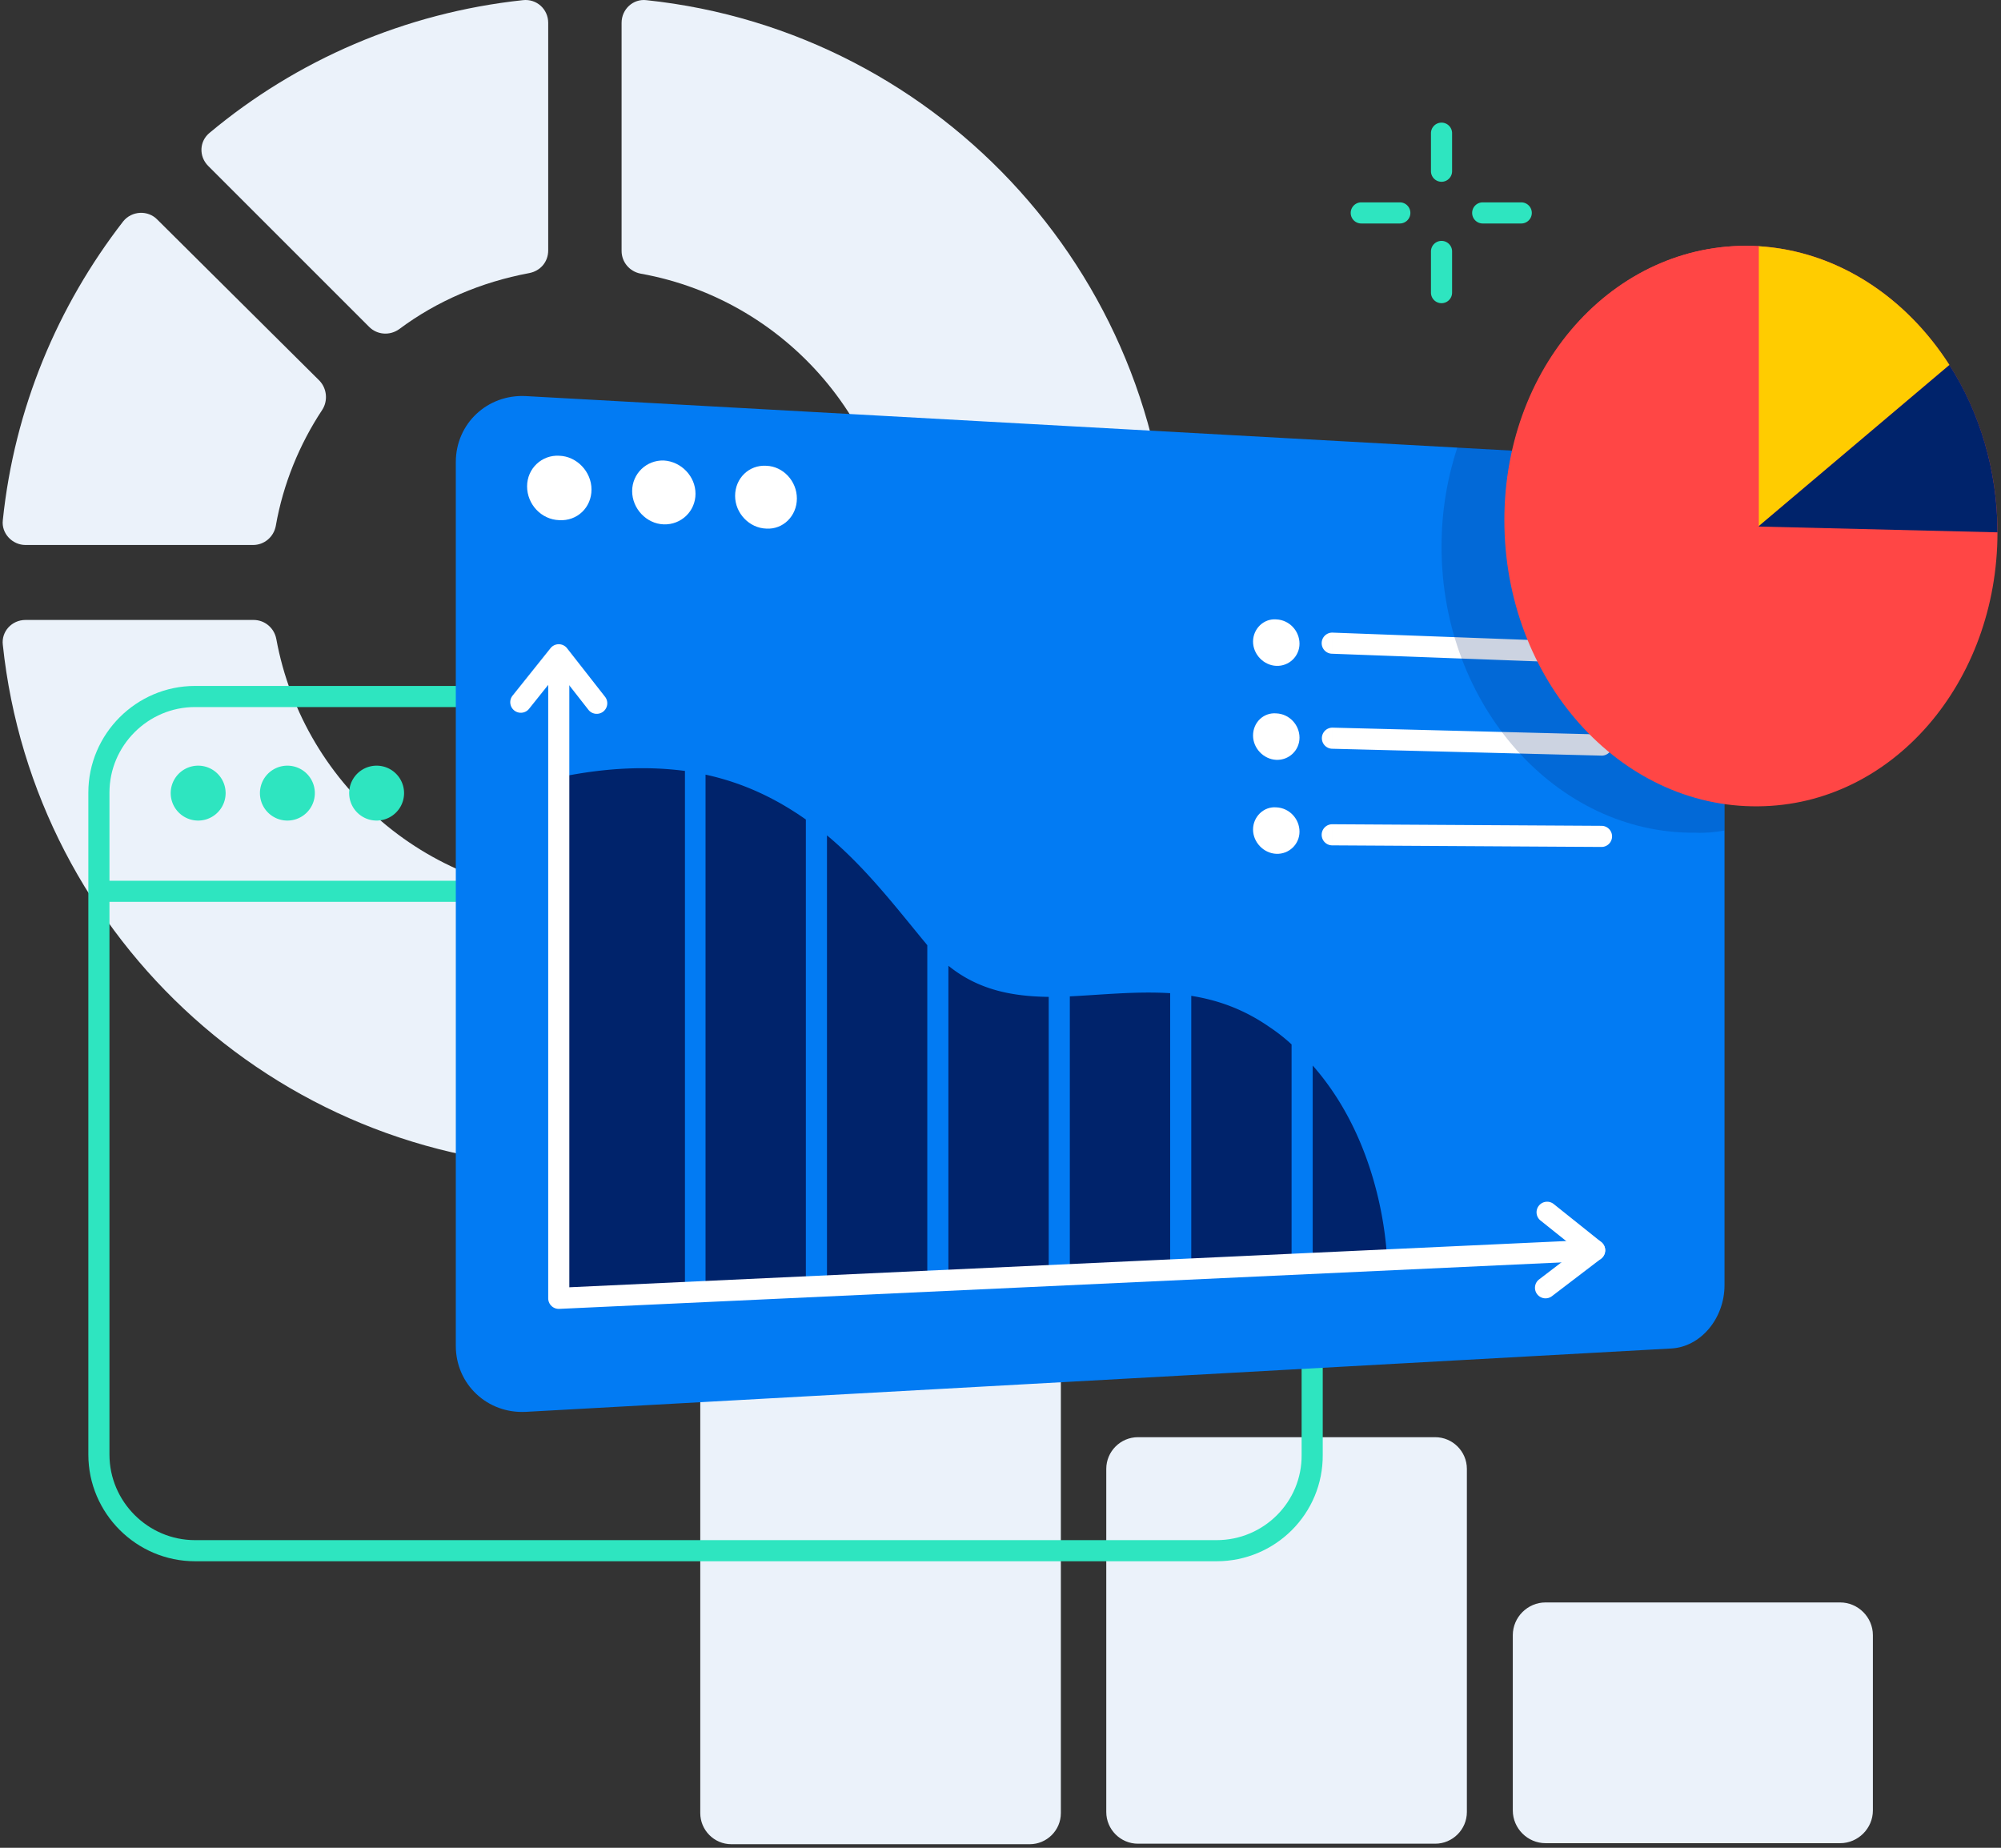 <svg xmlns="http://www.w3.org/2000/svg" fill="none" viewBox="0 0 379 350"><rect x="0" y="0" width="379" height="350" fill="#333333" stroke="none"/><path fill="#EBF2FA" d="M117.733 4.33v43.2c0 2.1 1.5 3.9 3.6 4.3 28.5 5.1 49.9 30.5 48.8 60.7-1.1 30.9-26.3 56-57.1 57.2-30.2 1.1-55.5-20.3-60.7-48.7-.4-2.1-2.2-3.6-4.3-3.6h-43.2c-2.6 0-4.6 2.2-4.3 4.7 5.9 56 53.5 99.5 111.2 99 60.2-.5 109.3-49.7 109.8-109.9.5-57.7-43.1-105.3-99.1-111.2-2.5-.3-4.7 1.7-4.7 4.3z"/><path fill="#EBF2FA" fill-rule="evenodd" d="m39.433 31.43 30.5 30.5c1.5 1.5 3.9 1.7 5.7.4 7.1-5.3 15.5-8.9 24.6-10.6 2.1-.4 3.6-2.1 3.6-4.3V4.33c0-2.6-2.2-4.6-4.8-4.3-22.4 2.4-42.9 11.4-59.3 25.1-2 1.6-2.1 4.5-.3 6.3zm-16.1 10.501c-12.4 16-20.6 35.4-22.8 56.6-.3 2.5 1.8 4.7 4.3 4.7h43.1c2.1 0 3.9-1.5 4.3-3.6 1.4-8 4.5-15.5 8.8-22 1.1-1.7.9-4-.5-5.5l-30.7-30.5c-1.8-1.9-4.9-1.7-6.5.3zm115.2 183.897h56.5c3.2 0 5.8 2.6 5.9 5.9v111.7c0 3.3-2.7 5.9-5.9 5.9h-56.5c-3.3 0-5.9-2.7-5.9-5.9v-111.7c0-3.3 2.7-5.9 5.9-5.9zm133.3 46.402h-56.3c-3.3 0-6 2.7-6 6v65c0 3.3 2.7 6 6 6h56.3c3.3 0 6-2.7 6-6v-65c0-3.3-2.7-6-6-6zm20.9 31.301h55.8c3.4 0 6.2 2.8 6.2 6.2v33.2c0 3.4-2.8 6.2-6.2 6.2h-55.8c-3.4 0-6.2-2.8-6.2-6.2v-33.2c0-3.4 2.8-6.2 6.2-6.2z" clip-rule="evenodd"/><path stroke="#2EE5C0" stroke-linecap="round" stroke-linejoin="round" stroke-width="4" d="M230.433 293.73h-193.5c-10 0-18.2-8.2-18.2-18.2v-125.4c0-10 8.2-18.2 18.2-18.2h193.4c10 0 18.2 8.2 18.2 18.2v125.4c.1 10.1-8.1 18.2-18.1 18.2z" clip-rule="evenodd"/><path fill="#2EE5C0" d="M37.533 155.431a5.2 5.2 0 1 0 0-10.4 5.2 5.2 0 0 0 0 10.4zm16.9 0a5.2 5.2 0 1 0 0-10.4 5.2 5.2 0 0 0 0 10.4zm16.9 0a5.2 5.2 0 1 0 0-10.4 5.2 5.2 0 0 0 0 10.4z"/><path stroke="#2EE5C0" stroke-linecap="round" stroke-linejoin="round" stroke-width="4" d="M19.033 168.828h228.9"/><path fill="#027BF3" d="m316.533 255.428-216.9 12c-7.3.4-13.3-5.2-13.3-12.5v-167.4c0-7.3 6-12.9 13.3-12.5l216.9 12c5.6.3 10.1 5.7 10.1 12v144.4c0 6.3-4.5 11.7-10.1 12z"/><path fill="#fff" fill-rule="evenodd" d="M112.033 92.727c0 3.4-2.7 6-6.1 5.8-3.4-.1-6.1-3-6.1-6.4 0-3.4 2.8-6 6.1-5.8 3.3.1 6.1 3 6.1 6.4zm19.7.798c0 3.3-2.7 5.9-6 5.8-3.3-.1-6-3-6-6.3s2.7-5.9 6-5.8c3.3.2 6 3 6 6.3zm13.4 6.601c3.2.2 5.8-2.4 5.8-5.7 0-3.3-2.6-6.1-5.8-6.2-3.3-.2-5.9 2.4-5.9 5.7 0 3.3 2.7 6.1 5.9 6.2z" clip-rule="evenodd"/><path fill="#00236B" fill-rule="evenodd" d="M129.733 244.829v-98.8c-6.8-.9-14.7-.7-23.8 1.2v98.7l23.8-1.1zm22.9-89.599v88.7l-19 .8v-98c7.4 1.6 13.6 4.7 19 8.5zm23 23.8c-.1-.1-.175-.2-.25-.3-.075-.1-.15-.2-.25-.3a728.79 728.79 0 0 1-2.167-2.647c-4.923-6.031-10.058-12.324-16.333-17.553v85.5l19-.8v-63.9zm23 9.8c-6.7-.1-13.2-1.2-19-5.9v59.8l19-.8v-53.1zm23-.701c-4.734-.296-9.468.01-14.121.31h-.001c-1.637.106-3.264.211-4.878.29v53l19-.8v-52.8zm41.1 51.1-14.1.6v-38c14 15.9 14.1 37.4 14.1 37.4zm-22.3-44.7c1.5 1 2.9 2.1 4.2 3.3v42.2l-19 .8v-52.2c5 .8 9.9 2.5 14.8 5.9z" clip-rule="evenodd"/><path stroke="#fff" stroke-linecap="round" stroke-linejoin="round" stroke-width="4" d="M105.833 125.227v120.7l196.2-9.1"/><path fill="#fff" d="M97.072 131.778a2 2 0 0 0 3.123 2.499l-3.123-2.499zm8.761-7.751 1.575-1.232a2 2 0 0 0-3.136-.017l1.561 1.249zm5.625 10.433a2 2 0 0 0 3.15-2.465l-3.15 2.465zm182.825 93.607a2 2 0 1 0-2.499 3.124l2.499-3.124zm7.75 8.762 1.214 1.59a2.002 2.002 0 0 0 .036-3.152l-1.25 1.562zm-10.513 5.51a2 2 0 0 0 2.427 3.18l-2.427-3.18zM100.195 134.277l7.2-9-3.123-2.499-7.2 9 3.123 2.499zm4.063-9.017 7.2 9.2 3.15-2.465-7.2-9.2-3.15 2.465zm187.526 105.931 9 7.2 2.499-3.124-9-7.2-2.499 3.124zm9.036 4.048-9.3 7.1 2.427 3.18 9.3-7.1-2.427-3.18zM252.408 119.83a1.999 1.999 0 1 0-.149 3.997l.149-3.997zm50.851 5.897a2 2 0 0 0 .149-3.997l-.149 3.997zm-50.875 12.102a2 2 0 0 0-.102 3.998l.102-3.998zm50.898 5.298a2 2 0 1 0 .102-3.998l-.102 3.998zm-50.937 13.001a2 2 0 0 0-.024 4l.024-4zm50.976 4.3a2 2 0 1 0 .024-4l-.024 4zm-51.062-36.601 51 1.9.149-3.997-51-1.9-.149 3.997zm.023 18 51 1.3.102-3.998-51-1.3-.102 3.998zm.039 18.301 51 .3.024-4-51-.3-.024 4z"/><path fill="#fff" fill-rule="evenodd" d="M246.133 121.926c0 2.4-2 4.3-4.4 4.2-2.4-.1-4.4-2.2-4.4-4.6 0-2.4 2-4.4 4.4-4.2 2.5.1 4.4 2.2 4.4 4.6zm0 17.802c0 2.4-2 4.3-4.4 4.2-2.4-.1-4.4-2.2-4.4-4.6 0-2.5 2-4.4 4.4-4.2 2.5.1 4.4 2.2 4.4 4.6zm-4.4 22c2.4.1 4.4-1.8 4.4-4.2 0-2.4-1.9-4.5-4.4-4.6-2.4-.2-4.4 1.8-4.4 4.2 0 2.4 2 4.5 4.4 4.6z" clip-rule="evenodd"/><path fill="#00236B" d="M326.633 157.327v-58.4c0-6.3-4.5-11.7-10.1-12l-40.5-2.2c-1.9 5.8-3 12.1-3 18.8 0 30.2 21.9 54.5 48.1 54.2 1.8.1 3.7-.1 5.5-.4z" opacity=".2"/><path fill="#FF4645" d="M378.333 100.831c0-28.4-19.9-52.7-45.3-54.2-26.2-1.5-48.1 21.7-48.1 51.9s21.9 54.5 48.1 54.2c25.4-.2 45.3-23.5 45.3-51.9z"/><path fill="#FC0" d="M369.233 69.133c-8.2-12.8-21.2-21.6-36.2-22.5v53.1l36.2-30.6z"/><path fill="#00236B" d="m369.233 69.133-36.2 30.6 45.3 1.1c0-11.8-3.4-22.8-9.1-31.7z"/><path fill="#FF4645" d="M333.133 99.731v-53.1c-26.2-1.5-48.1 21.7-48.1 51.9l48.1 1.2z"/><path fill="#2EE5C0" d="M275.033 25.23a2 2 0 1 0-4 0h4zm-4 7.2a2 2 0 0 0 4 0h-4zm4 15.199a2 2 0 1 0-4 0h4zm-4 7.8a2 2 0 0 0 4 0h-4zm17.1-13.097a2 2 0 1 0 0-4v4zm-7.3-4a2 2 0 0 0 0 4v-4zm-15.7 4a2 2 0 1 0 0-4v4zm-7.3-4a2 2 0 0 0 0 4v-4zm13.2-13.102v7.2h4v-7.2h-4zm0 22.399v7.8h4v-7.8h-4zm17.1-9.297h-7.3v4h7.3v-4zm-23 0h-7.3v4h7.3v-4z"/></svg>
